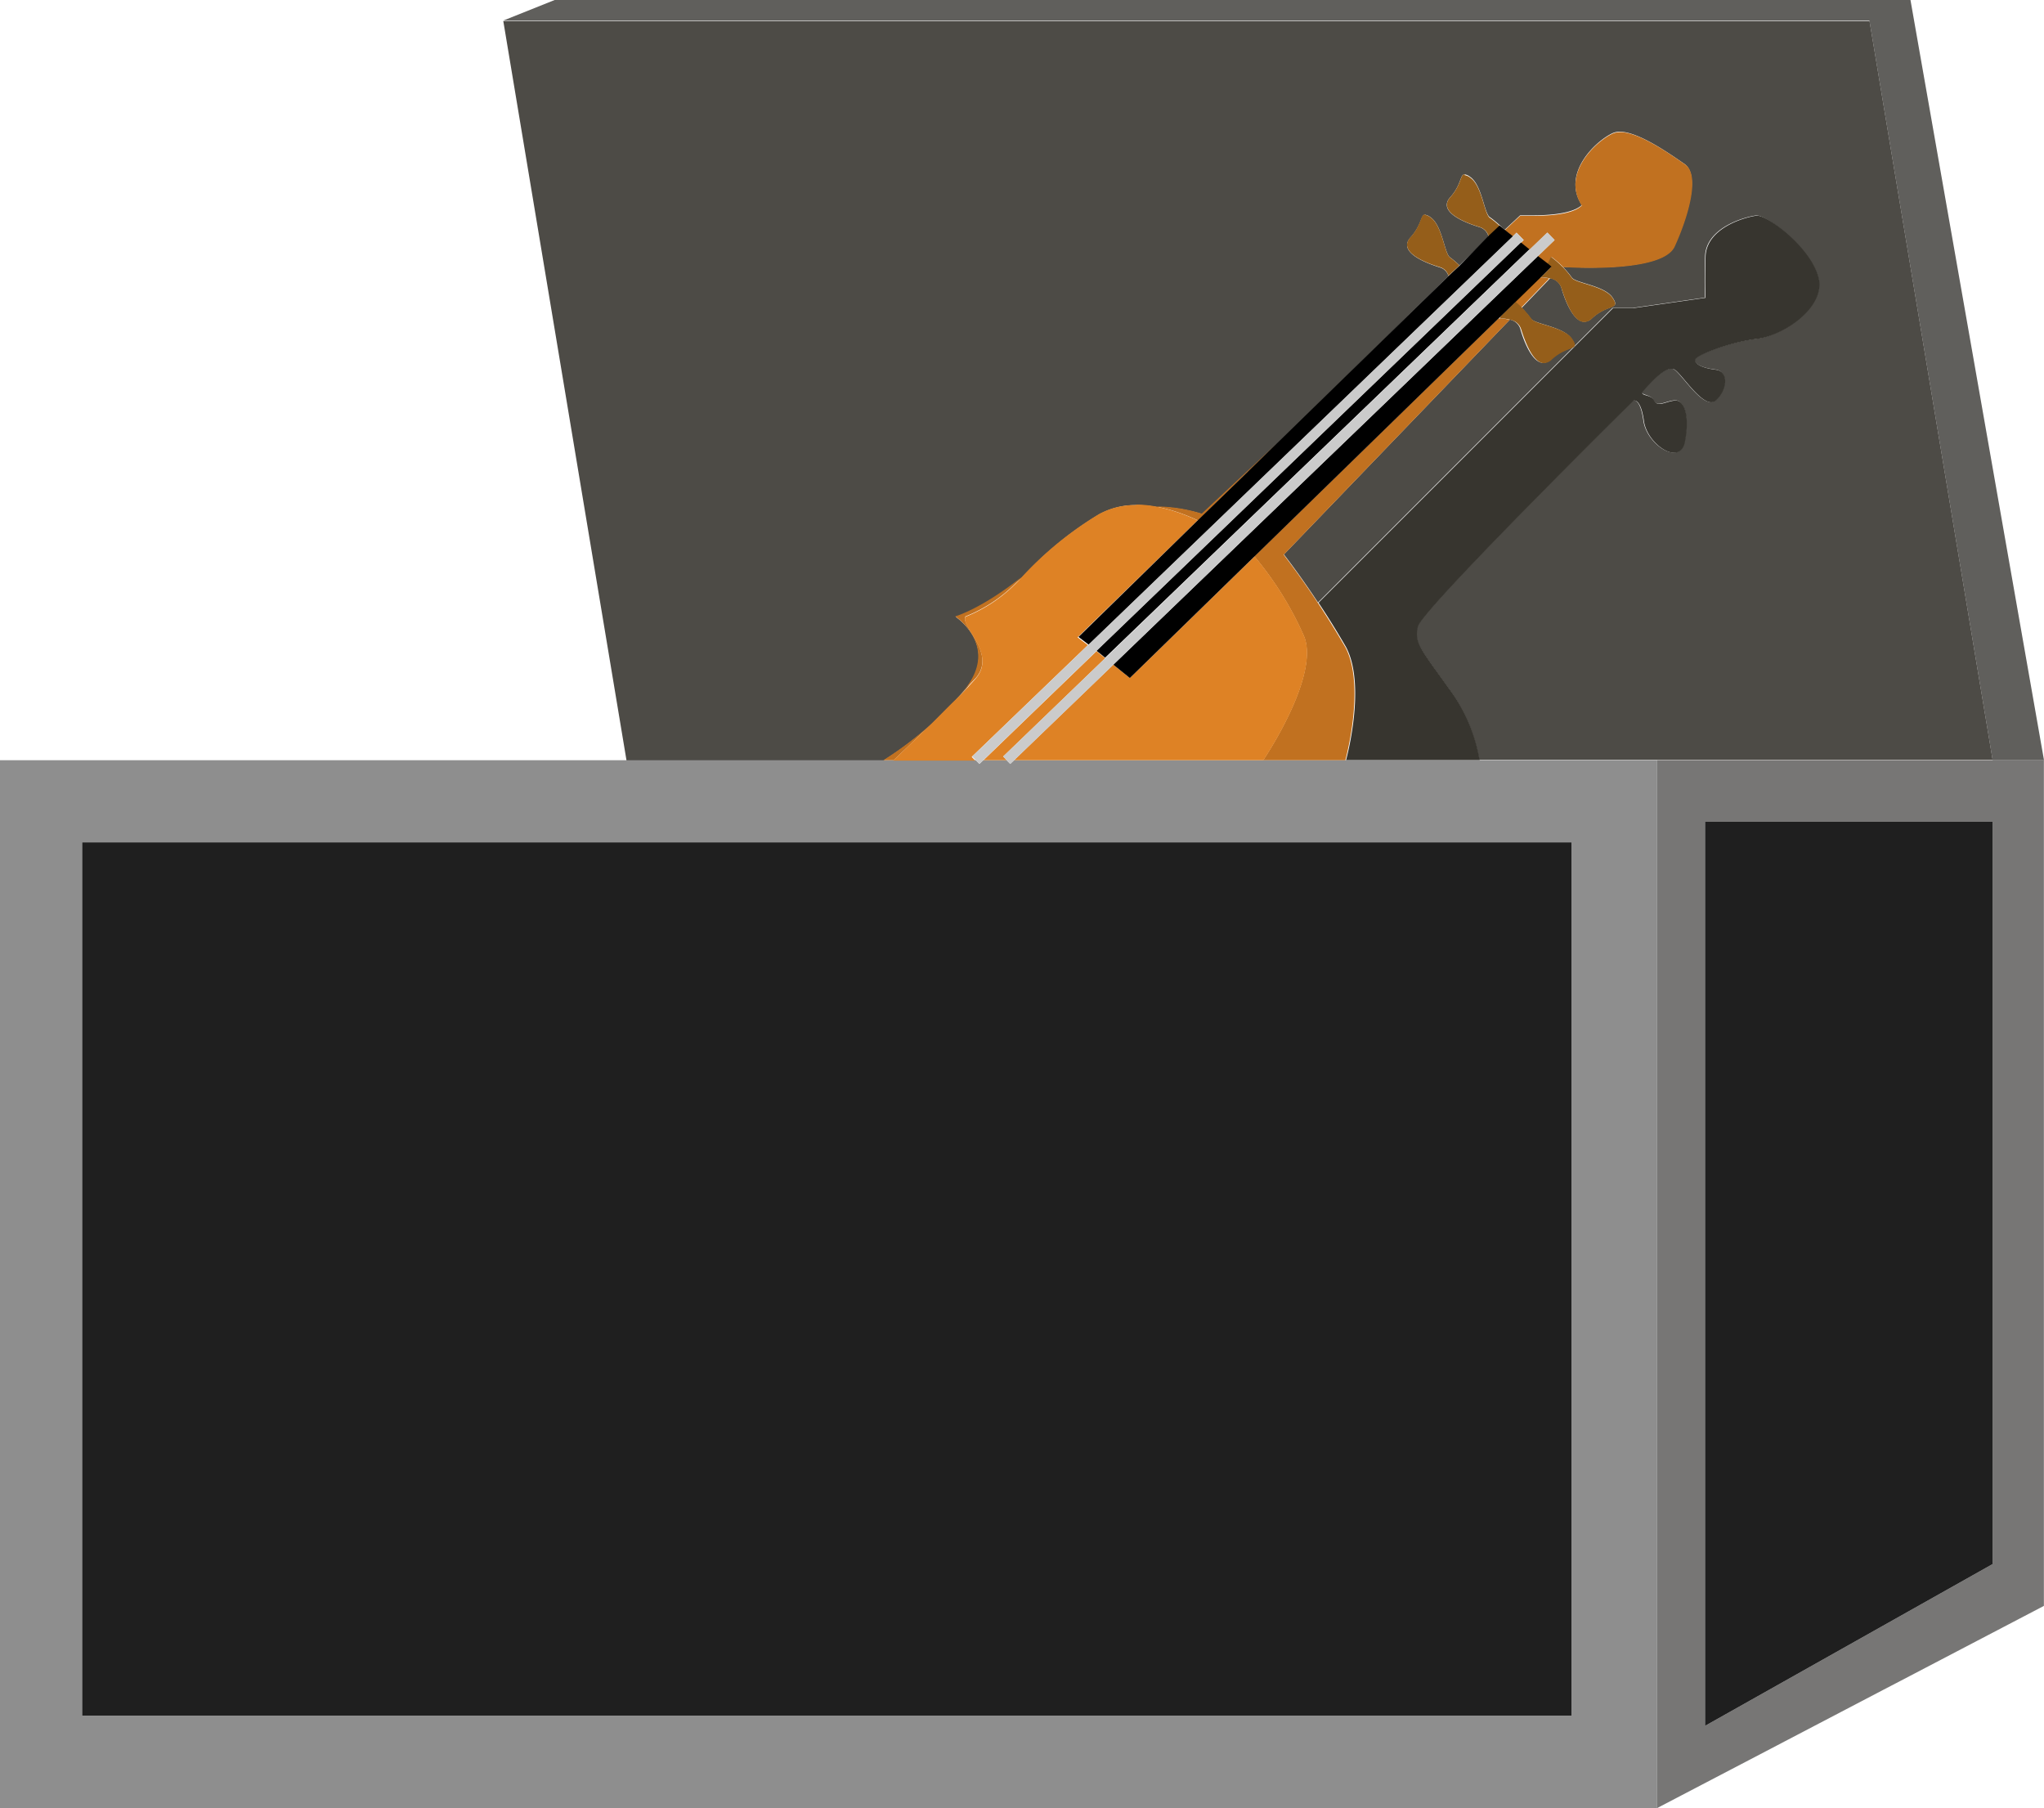 <svg id="Слой_1" data-name="Слой 1" xmlns="http://www.w3.org/2000/svg" viewBox="0 0 199 176"><defs><style>.cls-1{fill:#777675;}.cls-2{fill:#1f1f1f;}.cls-3{fill:#605f5c;}.cls-4{fill:#4d4b46;}.cls-5{fill:#8e8e8e;}.cls-6{fill:#37352f;}.cls-7{fill:#c17120;}.cls-8{fill:#955e1a;}.cls-9{fill:#de8225;}.cls-10{fill:#cbcbcb;}</style></defs><title>5</title><path class="cls-1" d="M187.4,377.13v-88h28v72.25l-28,15.75m33-94H182.74v102h0l10.53-5.5,1.91-1,9.56-5,1.92-1,13.39-7,.34-.18v-.54l-7.86,0h0l7.86,0V283.13" transform="translate(-21.4 -209.13)"/><polyline class="cls-2" points="194 80 166 80 166 168 194 152.25 194 80"/><polyline class="cls-3" points="186 0 152.65 0 125.82 0 121.5 0 89.99 0 63.15 0 54 0 49 2 182 2 194 74 174.68 74 174.68 74 199 74 191.91 33.63 191.91 33.63 187.36 7.74 187.36 7.74 186 0"/><path class="cls-4" d="M108.83,220h0m62.66,0h0m31.91-8.82H70.4l12,72h25a33.67,33.67,0,0,0,4.72-3.58c.79-.77,1.6-1.57,2.33-2.32.33-.36.64-.73,1-1.1,3.28-4.16-1-7-1-7s2.51-.7,6.44-3.82a34.14,34.14,0,0,1,7.56-6.18,7.37,7.37,0,0,1,3.62-.88,10.4,10.4,0,0,1,1.92.18,15.05,15.05,0,0,1,4.46.7l7.3-6.82L162.42,236a1.22,1.22,0,0,0-.79-.82c-1-.32-4.29-1.4-2.9-2.94,1.09-1.21,1-2.21,1.4-2.21a1.14,1.14,0,0,1,.54.25c1.17.78,1.37,3.65,1.93,3.92a9.16,9.16,0,0,1,.89.76l2.84-2.78a1.32,1.32,0,0,0-.83-.92c-1.05-.32-4.29-1.4-2.9-2.94,1.09-1.21.94-2.22,1.39-2.22a1.14,1.14,0,0,1,.54.25c1.17.78,1.38,3.66,1.94,3.93a9.83,9.83,0,0,1,1.18,1l.25.21,1.5-1.4s.51,0,1.24,0c1.48,0,3.86-.14,4.76-1-2-3.08,1.35-6.24,3-7a1.67,1.67,0,0,1,.69-.14c1.85,0,4.94,2.2,6.31,3.14,1.56,1.07.24,5.29-1,8-.81,1.78-5.29,2.08-8.28,2.08-1.23,0-2.21-.05-2.57-.07a8.88,8.88,0,0,1,.85,1c.27.58,3.2.79,4,2s-.43.56-2,2a1.11,1.11,0,0,1-.76.35c-1.16,0-2-2.46-2.24-3.35a1.39,1.39,0,0,0-1.07-.89l-2.78,2.89a10.19,10.19,0,0,1,.85,1c.27.58,3.2.79,4,2s-.43.56-2,2a1.16,1.16,0,0,1-.76.35c-1.16,0-2-2.46-2.24-3.35a1.34,1.34,0,0,0-1-.86l-22,22.86q1.74,2.28,3.32,4.68l28.68-28.68h2l7-1s-.08-1.13,0-4,4-3.89,5-4h0c1.08,0,5.2,3.17,6,6s-3.4,5.7-6,6-5.86,1.59-6,2,.69.85,2,1,1.12,2,0,3a.67.67,0,0,1-.45.17c-1.16,0-2.85-2.72-3.55-3.17a.54.54,0,0,0-.31-.09c-.85,0-2.18,1.53-2.69,2.09s.65.31,1,1a.53.53,0,0,0,.51.33c.38,0,.88-.26,1.49-.33h.1c.91,0,1.36,1.63.9,4-.14.77-.56,1.08-1.07,1.08-1.13,0-2.71-1.52-2.93-3.08-.25-1.83-.74-2-.93-2h-.07s-20.63,20.37-21,22,.3,2.19,3,6a16,16,0,0,1,3,7h50l-12-72" transform="translate(-21.4 -209.13)"/><path class="cls-5" d="M29.4,376.13v-85h145v85H29.4m153.34-93H120.13l-.38.36-.35-.36h-2.27l-.38.36-.35-.36h-95v102H182.74v-102" transform="translate(-21.4 -209.13)"/><polyline class="cls-2" points="153 82 8 82 8 167 153 167 153 82"/><path class="cls-6" d="M192.45,230.12h0c-1,.11-4.92,1.13-5,4s0,4,0,4l-7,1h-2l-28.68,28.68q1.41,2.12,2.68,4.32c2,3.78,0,11,0,11h13a16,16,0,0,0-3-7c-2.7-3.81-3.37-4.37-3-6s21-22,21-22h.07c.19,0,.68.18.93,2,.22,1.56,1.8,3.08,2.93,3.08.51,0,.93-.31,1.07-1.08.46-2.38,0-4-.9-4h-.1c-.61.07-1.11.33-1.49.33a.53.53,0,0,1-.51-.33c-.35-.69-1.58-.37-1-1s1.84-2.09,2.69-2.09a.54.54,0,0,1,.31.09c.7.45,2.39,3.17,3.55,3.17a.67.67,0,0,0,.45-.17c1.12-1,1.31-2.85,0-3s-2.14-.59-2-1,3.4-1.7,6-2,6.77-3.11,6-6-4.87-6-6-6" transform="translate(-21.4 -209.13)"/><path class="cls-7" d="M112.12,279.55a33.67,33.67,0,0,1-4.72,3.58h1s1.78-1.67,3.72-3.58m8.72-14.24c-3.93,3.12-6.44,3.82-6.44,3.82s4.28,2.84,1,7c-.31.37-.62.74-1,1.1.78-.8,1.47-1.54,2-2.1,2.07-2.42-1.55-5.1-1-6a14.37,14.37,0,0,0,5.44-3.82m24.86-13-7.3,6.82a15.05,15.05,0,0,0-4.46-.7,17.25,17.25,0,0,1,4.09,1.36l7.67-7.48m21.82-12.42-24,23.4a32.21,32.21,0,0,1,4.86,7.84c1.48,3.92-4,12-4,12h8s2-7.22,0-11q-1.28-2.2-2.68-4.32-1.58-2.4-3.32-4.68l22-22.86a3.24,3.24,0,0,0-1-.14h-.08l.12-.24m3.91-3.81-2.52,2.46c.22.18.43.38.64.59l2.78-2.89a3.28,3.28,0,0,0-.85-.11h-.08l0,0M179.09,222a1.67,1.67,0,0,0-.69.14c-1.65.76-5,3.92-3,7-.9.89-3.28,1-4.76,1-.73,0-1.24,0-1.24,0l-1.5,1.4.77.61.38-.37.7.72-.29.28.84.68,1.75-1.68.7.72-1.65,1.59,1,.76.35-.71a9.24,9.24,0,0,1,1.15,1c.36,0,1.34.07,2.57.07,3,0,7.47-.3,8.28-2.08,1.24-2.71,2.56-6.93,1-8-1.37-.94-4.46-3.14-6.31-3.14" transform="translate(-21.4 -209.13)"/><path class="cls-8" d="M168.91,238.54l-1.39,1.35-.12.24h.08a3.24,3.24,0,0,1,1,.14,1.34,1.34,0,0,1,1,.86c.28.89,1.08,3.35,2.24,3.35a1.16,1.16,0,0,0,.76-.35c1.57-1.44,2.8-.79,2-2s-3.73-1.42-4-2a10.19,10.19,0,0,0-.85-1c-.21-.21-.42-.41-.64-.59" transform="translate(-21.4 -209.13)"/><path class="cls-8" d="M172.4,234.13l-.35.71.35.29-1,1,0,0h.08a3.28,3.28,0,0,1,.85.11,1.39,1.39,0,0,1,1.07.89c.28.89,1.08,3.35,2.24,3.35a1.11,1.11,0,0,0,.76-.35c1.57-1.44,2.8-.79,2-2s-3.73-1.42-4-2a8.88,8.88,0,0,0-.85-1,9.24,9.24,0,0,0-1.15-1" transform="translate(-21.4 -209.13)"/><path class="cls-8" d="M160.13,230c-.45,0-.31,1-1.4,2.21-1.39,1.54,1.85,2.62,2.9,2.94a1.22,1.22,0,0,1,.79.82l1.07-1a9.16,9.16,0,0,0-.89-.76c-.56-.27-.76-3.14-1.93-3.92a1.14,1.14,0,0,0-.54-.25" transform="translate(-21.4 -209.13)"/><path class="cls-8" d="M164,226.09c-.45,0-.3,1-1.39,2.22-1.39,1.54,1.85,2.62,2.9,2.94a1.32,1.32,0,0,1,.83.92l1.07-1,.25.19a9.83,9.83,0,0,0-1.18-1c-.56-.27-.77-3.15-1.94-3.93a1.14,1.14,0,0,0-.54-.25" transform="translate(-21.4 -209.13)"/><path class="cls-9" d="M128.15,272.52l-11,10.61h2.27l-.35-.36L129,273.2l-.84-.68m15.39-9.23L131.4,275.13l-1.61-1.3-9.66,9.3H144.4s5.48-8.08,4-12a32.21,32.21,0,0,0-4.86-7.84m-11.52-5a7.37,7.37,0,0,0-3.62.88,34.14,34.14,0,0,0-7.56,6.18,14.37,14.37,0,0,1-5.44,3.82c-.55.9,3.07,3.58,1,6-.48.56-1.17,1.3-2,2.1s-1.54,1.55-2.33,2.32c-1.94,1.91-3.72,3.58-3.72,3.58h8l-.35-.36,11.31-10.88-1-.76L138,259.79a17.25,17.25,0,0,0-4.09-1.36,10.4,10.4,0,0,0-1.92-.18" transform="translate(-21.4 -209.13)"/><path d="M171.1,234.08l-41.31,39.75,1.61,1.3,12.14-11.84,24-23.4,1.39-1.35,2.52-2.46,1-1-.35-.29-1-.76m-1.64-1.31-41.31,39.75.84.68,41.31-39.75-.84-.68m-2.06-1.64-1.07,1L163.49,235l-1.07,1L145.7,252.31,138,259.79,126.4,271.13l1,.76,41.31-39.75-.77-.61-.25-.21-.25-.19" transform="translate(-21.4 -209.13)"/><path class="cls-10" d="M169.05,231.77l-.38.37-41.31,39.75-11.31,10.88.35.36.35.36.38-.36,11-10.61,41.31-39.75.29-.28-.7-.72m3,0-1.75,1.68L129,273.2l-9.94,9.57.35.36.35.36.38-.36,9.66-9.3,41.31-39.75,1.65-1.59-.7-.72" transform="translate(-21.4 -209.13)"/></svg>